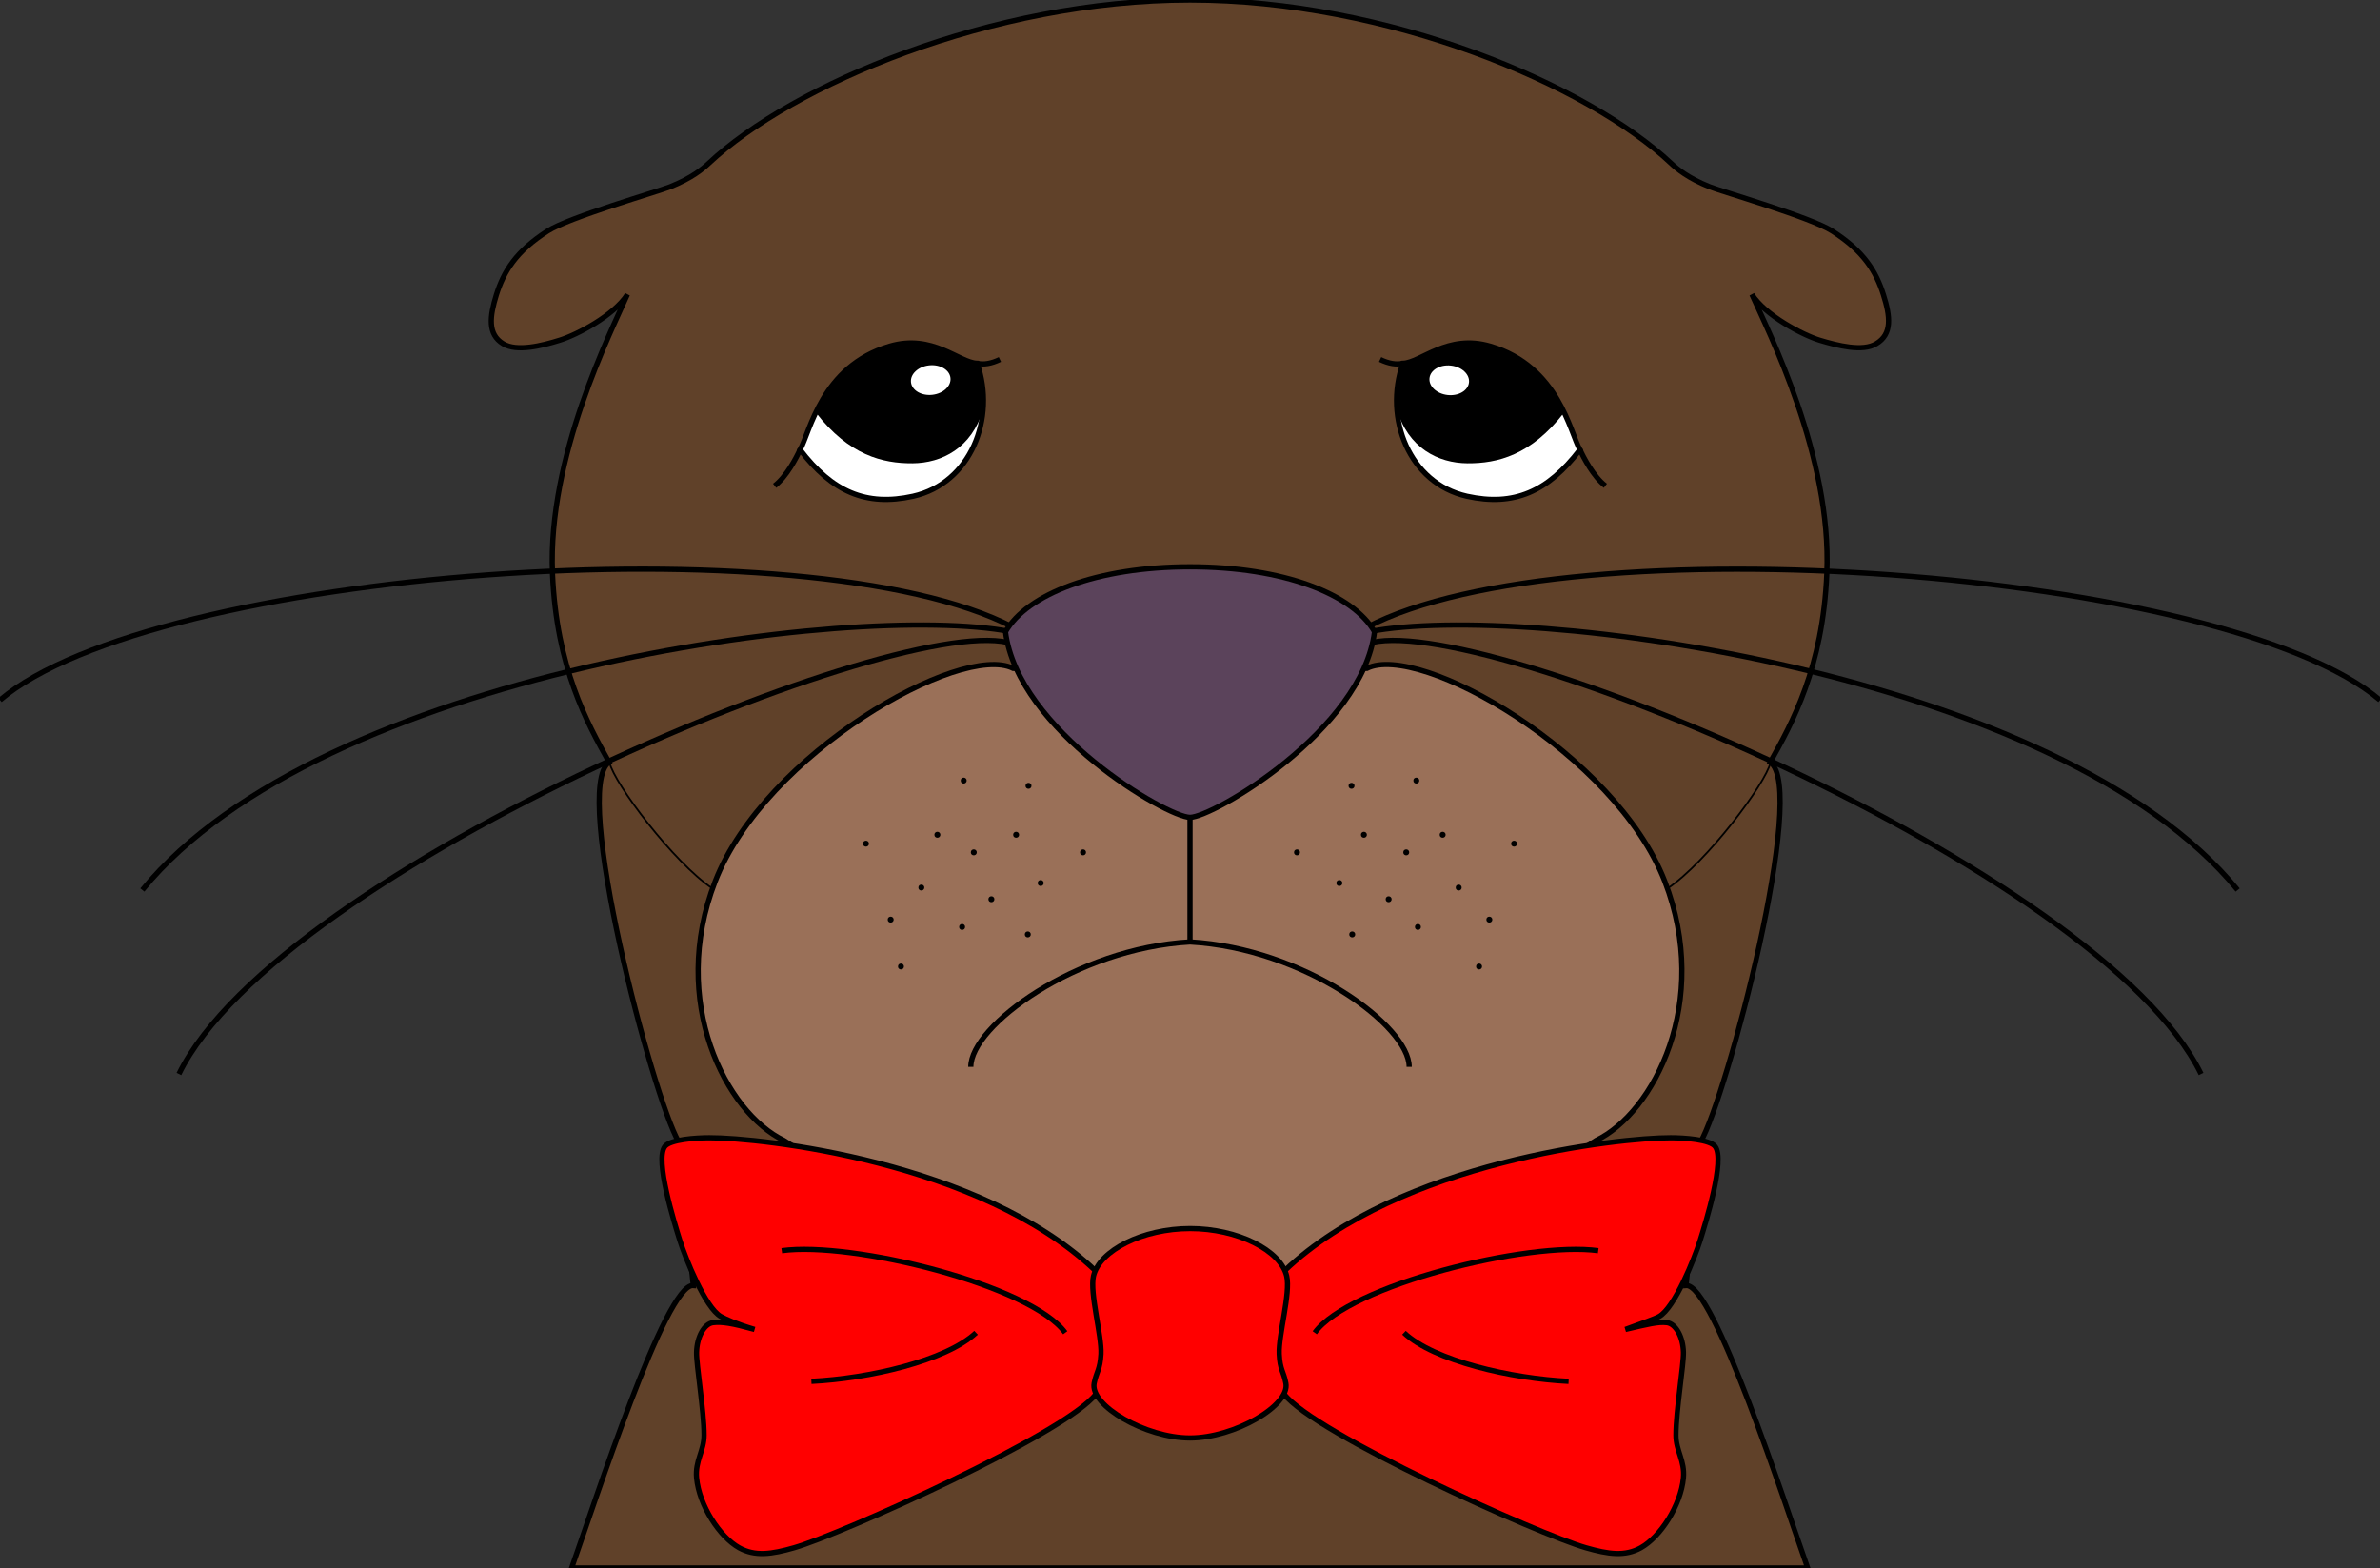 <?xml version="1.0" encoding="utf-8"?>
<!-- Generator: Adobe Illustrator 23.0.2, SVG Export Plug-In . SVG Version: 6.00 Build 0)  -->
<svg version="1.1" id="Mr._Bigotes" xmlns="http://www.w3.org/2000/svg" xmlns:xlink="http://www.w3.org/1999/xlink" x="0px"
	 y="0px" width="1366px" height="900px" viewBox="0 0 1366 900" style="enable-background:new 0 0 1366 900;" xml:space="preserve">
<rect x="0" y="0" width="1366" height="900" fill="#333333" stroke="none"/>
<path style="fill:#604129;stroke:#000000;stroke-width:3;stroke-miterlimit:10;" d="M1081,169.2c-4.2-13.3-11.1-24.9-29.4-36.6
	c-12.3-7.9-63.2-22.6-70.3-25.4c-12.5-5-18.8-10.3-22.2-13.5C911.5,48.9,796.8,0,683,0S454.5,48.9,406.8,93.7
	c-3.4,3.2-9.7,8.5-22.2,13.5c-7.1,2.8-58,17.5-70.3,25.4c-18.3,11.7-25.2,23.3-29.4,36.6c-3.8,12.3-5.2,22.6,3.9,28.1
	c7.7,4.7,22.2,1.2,32.6-2.1c9.7-3,31-14.1,38.7-26.2c-9.4,21.5-45.8,92.9-43,160.1c2.3,54.2,19.9,85.8,32.5,108.4
	c-21.8,15.1,25.1,192.3,39.9,217.8l8.4,82.5c-15.8-1.4-56.8,125.4-69.8,162.1h709.4c-13-36.7-54-163.5-69.8-162.1l8.4-82.5
	c14.8-25.5,61.7-202.7,39.9-217.8c12.6-22.6,30.2-54.2,32.5-108.4c2.9-67.2-33.5-138.6-43-160.1c7.7,12.1,29,23.2,38.7,26.2
	c10.5,3.2,24.9,6.8,32.6,2.1C1086.2,191.8,1084.9,181.5,1081,169.2z"/>
<path style="fill:#9A7058;stroke:#000000;stroke-width:3;stroke-miterlimit:10;" d="M955.5,505.8c-28.4-73.2-140.9-137.3-171-122.2
	h-203c-30.1-15-142.6,49-171,122.2c-26.8,69.1,6.3,132.9,39.4,148.7l180.7,114.9h104.8l180.7-114.9
	C949.2,638.7,982.3,574.9,955.5,505.8z"/>
<g>
	<ellipse cx="590.3" cy="451" rx="1.7" ry="1.7"/>
	<ellipse cx="553.1" cy="448" rx="1.7" ry="1.7"/>
	<ellipse cx="583.2" cy="479.1" rx="1.7" ry="1.7"/>
	<ellipse cx="621.6" cy="489.2" rx="1.7" ry="1.7"/>
	<ellipse cx="597.3" cy="506.8" rx="1.7" ry="1.7"/>
	<ellipse cx="558.9" cy="489.2" rx="1.7" ry="1.7"/>
	<ellipse cx="538" cy="479.1" rx="1.7" ry="1.7"/>
	<ellipse cx="497" cy="484.2" rx="1.7" ry="1.7"/>
	<ellipse cx="528.8" cy="509.4" rx="1.7" ry="1.7"/>
	<ellipse cx="569" cy="516.1" rx="1.7" ry="1.7"/>
	<ellipse cx="589.9" cy="536.3" rx="1.7" ry="1.7"/>
	<ellipse cx="552.2" cy="532" rx="1.7" ry="1.7"/>
	<ellipse cx="511.2" cy="527.8" rx="1.7" ry="1.7"/>
	<ellipse cx="517.1" cy="554.7" rx="1.7" ry="1.7"/>
</g>
<path style="fill:none;stroke:#000000;stroke-width:3;stroke-miterlimit:10;" d="M581.5,360C464.7,298.9,87.9,327,0,401.8"/>
<path style="fill:none;stroke:#000000;stroke-width:3;stroke-miterlimit:10;" d="M579.8,362.5C490.3,345.3,184,385.4,81.7,510.8"/>
<path style="fill:none;stroke:#000000;stroke-width:3;stroke-miterlimit:10;" d="M581.5,369.6c-60.3-21.3-420.9,128.5-478.8,246.8"
	/>
<path style="fill:#FF0000;stroke:#000000;stroke-width:3;stroke-miterlimit:10;" d="M628.7,729.3c-66.1-62.9-192.5-76.4-221.6-76.3
	c-7.8,0-22.5,1-25.5,5c-5.9,7.5,5.5,44,8.6,53.9s14.6,38.8,23.6,43.7c2.7,1.5,8.8,4.3,19.3,7.4c-13.1-3.6-18.7-4.5-23.8-3.9
	c-5.1,0.6-9.3,8.2-9.5,17c-0.2,7,4.3,33.7,4.3,47.6c0,9-5.2,14.7-4.3,24.5c1.5,15.9,13.3,33.9,24.4,40.1c9.2,5.1,18.7,3.7,31.6,0
	c26.7-7.6,156.2-65.7,173.2-88.2h17.2l-0.1-70.7L628.7,729.3z"/>
<path style="fill:none;stroke:#000000;stroke-width:3;stroke-miterlimit:10;" d="M611.4,764.9c-19.8-27.3-122.3-52.6-162.7-47.1"/>
<path style="fill:none;stroke:#000000;stroke-width:3;stroke-miterlimit:10;" d="M560.2,764.9c-17.3,16.2-61.7,26.3-94.5,27.9"/>
<path style="fill:none;stroke:#000000;stroke-miterlimit:10;" d="M349.8,437.6c2.8,12.2,36.7,57.3,59.2,72.4"/>
<g>
	<ellipse cx="775.7" cy="451" rx="1.7" ry="1.7"/>
	<ellipse cx="812.9" cy="448" rx="1.7" ry="1.7"/>
	<ellipse cx="782.8" cy="479.1" rx="1.7" ry="1.7"/>
	<ellipse cx="744.4" cy="489.2" rx="1.7" ry="1.7"/>
	<ellipse cx="768.7" cy="506.8" rx="1.7" ry="1.7"/>
	<ellipse cx="807.1" cy="489.2" rx="1.7" ry="1.7"/>
	<ellipse cx="828" cy="479.1" rx="1.7" ry="1.7"/>
	<ellipse cx="869" cy="484.2" rx="1.7" ry="1.7"/>
	<ellipse cx="837.2" cy="509.4" rx="1.7" ry="1.7"/>
	<ellipse cx="797" cy="516.1" rx="1.7" ry="1.7"/>
	<ellipse cx="776.1" cy="536.3" rx="1.7" ry="1.7"/>
	<ellipse cx="813.8" cy="532" rx="1.7" ry="1.7"/>
	<ellipse cx="854.8" cy="527.8" rx="1.7" ry="1.7"/>
	<ellipse cx="848.9" cy="554.7" rx="1.7" ry="1.7"/>
</g>
<path style="fill:none;stroke:#000000;stroke-width:3;stroke-miterlimit:10;" d="M784.5,360c116.8-61.1,493.6-32.9,581.5,41.8"/>
<path style="fill:none;stroke:#000000;stroke-width:3;stroke-miterlimit:10;" d="M786.2,362.5c89.5-17.2,395.8,22.9,498.1,148.3"/>
<path style="fill:none;stroke:#000000;stroke-width:3;stroke-miterlimit:10;" d="M784.5,369.6c60.3-21.3,420.9,128.5,478.8,246.8"/>
<path style="fill:#5B435B;stroke:#000000;stroke-width:3;stroke-miterlimit:10;" d="M683,325.3c-53.7,0-93.6,15.8-105.9,37.3
	c7.1,56.6,92.8,106.5,105.9,106.5s98.8-49.8,105.9-106.5C776.6,341,736.7,325.3,683,325.3z"/>
<path style="fill:#FF0000;stroke:#000000;stroke-width:3;stroke-miterlimit:10;" d="M737.3,729.3c66.1-62.9,192.5-76.4,221.6-76.3
	c7.8,0,22.5,1,25.5,5c5.9,7.5-5.5,44-8.6,53.9c-3.1,9.9-14.6,38.8-23.6,43.7c-2.7,1.5-9.1,3.6-19.3,7.4c12.9-3,18.7-4.5,23.8-3.9
	c5.1,0.6,9.3,8.2,9.5,17c0.2,7-4.3,33.7-4.3,47.6c0,9,5.2,14.7,4.3,24.5c-1.5,15.9-13.3,33.9-24.4,40.1c-9.2,5.1-18.7,3.7-31.6,0
	c-26.7-7.6-156.2-65.7-173.2-88.2h-17.2l0.1-70.7L737.3,729.3z"/>
<path style="fill:#FF0000;stroke:#000000;stroke-width:3;stroke-miterlimit:10;" d="M734.2,777.1c-0.5-10.7,6.6-35,4.3-44.7
	c-3.4-14.8-28.2-27.3-55.4-27.3c-27.2,0-52.1,12.5-55.5,27.3c-2.2,9.7,4.8,34.1,4.3,44.7c-0.5,9.1-2.5,9.9-3.9,16.7
	c-2.6,12.9,29.6,31.5,55,31.5s57.6-18.6,55-31.5C736.7,787,734.6,786.2,734.2,777.1z"/>
<path style="fill:none;stroke:#000000;stroke-width:3;stroke-miterlimit:10;" d="M754.6,764.9c19.8-27.3,122.3-52.6,162.7-47.1"/>
<path style="fill:none;stroke:#000000;stroke-width:3;stroke-miterlimit:10;" d="M805.8,764.9c17.3,16.2,61.7,26.3,94.5,27.9"/>
<path style="fill:none;stroke:#000000;stroke-width:3;stroke-miterlimit:10;" d="M683,540.6"/>
<path style="fill:none;stroke:#000000;stroke-miterlimit:10;" d="M1016.2,437.6c-2.8,12.2-36.7,57.3-59.2,72.4"/>
<line style="fill:none;stroke:#000000;stroke-width:3;stroke-miterlimit:10;" x1="683" y1="540.6" x2="683" y2="469.1"/>
<path style="fill:#FFFFFF;stroke:#000000;stroke-width:3;stroke-miterlimit:10;" d="M560.8,208.5c-10.5-0.4-25.5-17.1-50.2-9.8
	c-39.2,11.5-45.8,49.7-51.4,59.4c18.4,24.1,37.8,32.7,64.9,26.7C557.1,277.4,571.9,240,560.8,208.5z"/>
<path d="M510.7,198.7c24.7-7.2,39.7,9.5,50.2,9.8c3,8.6,4.1,17.7,3.4,26.4c-6.5,22.2-23.7,30.9-40.6,31
	c-17.1,0.1-36.4-4.6-55.4-29.1l0,0C475.1,222.5,486.9,205.7,510.7,198.7z"/>
<ellipse transform="matrix(0.994 -0.109 0.109 0.994 -20.589 59.476)" style="fill:#FFFFFF;" cx="534.2" cy="218.2" rx="11.4" ry="8.5"/>
<path style="fill:none;stroke:#000000;stroke-width:3;stroke-miterlimit:10;" d="M444.6,278.8c6.8-5.2,12.5-16.1,14.6-20.8"/>
<path style="fill:none;stroke:#000000;stroke-width:3;stroke-miterlimit:10;" d="M573.9,206.3c-5,2.4-9.4,3.1-13.1,2.2"/>
<path style="fill:#FFFFFF;stroke:#000000;stroke-width:3;stroke-miterlimit:10;" d="M805.2,208.5c10.5-0.4,25.5-17.1,50.2-9.8
	c39.2,11.5,45.8,49.7,51.4,59.4c-18.4,24.1-37.8,32.7-64.9,26.7C808.9,277.4,794.1,240,805.2,208.5z"/>
<path d="M855.3,198.7c-24.7-7.2-39.7,9.5-50.2,9.8c-3,8.6-4.1,17.7-3.4,26.4c6.5,22.2,23.7,30.9,40.6,31
	c17.1,0.1,36.4-4.6,55.4-29.1l0,0C890.9,222.5,879.1,205.7,855.3,198.7z"/>
<ellipse transform="matrix(0.109 -0.994 0.994 0.109 524.234 1021.286)" style="fill:#FFFFFF;" cx="831.8" cy="218.2" rx="8.5" ry="11.4"/>
<path style="fill:none;stroke:#000000;stroke-width:3;stroke-miterlimit:10;" d="M921.4,278.8c-6.8-5.2-12.5-16.1-14.6-20.8"/>
<path style="fill:none;stroke:#000000;stroke-width:3;stroke-miterlimit:10;" d="M792.1,206.3c5,2.4,9.4,3.1,13.1,2.2"/>
<path style="fill:none;stroke:#000000;stroke-width:3;stroke-miterlimit:10;" d="M808.8,612.3c0-23.5-60.2-68-125.8-71.7
	c-65.6,3.7-125.8,48.2-125.8,71.7"/>
</svg>
